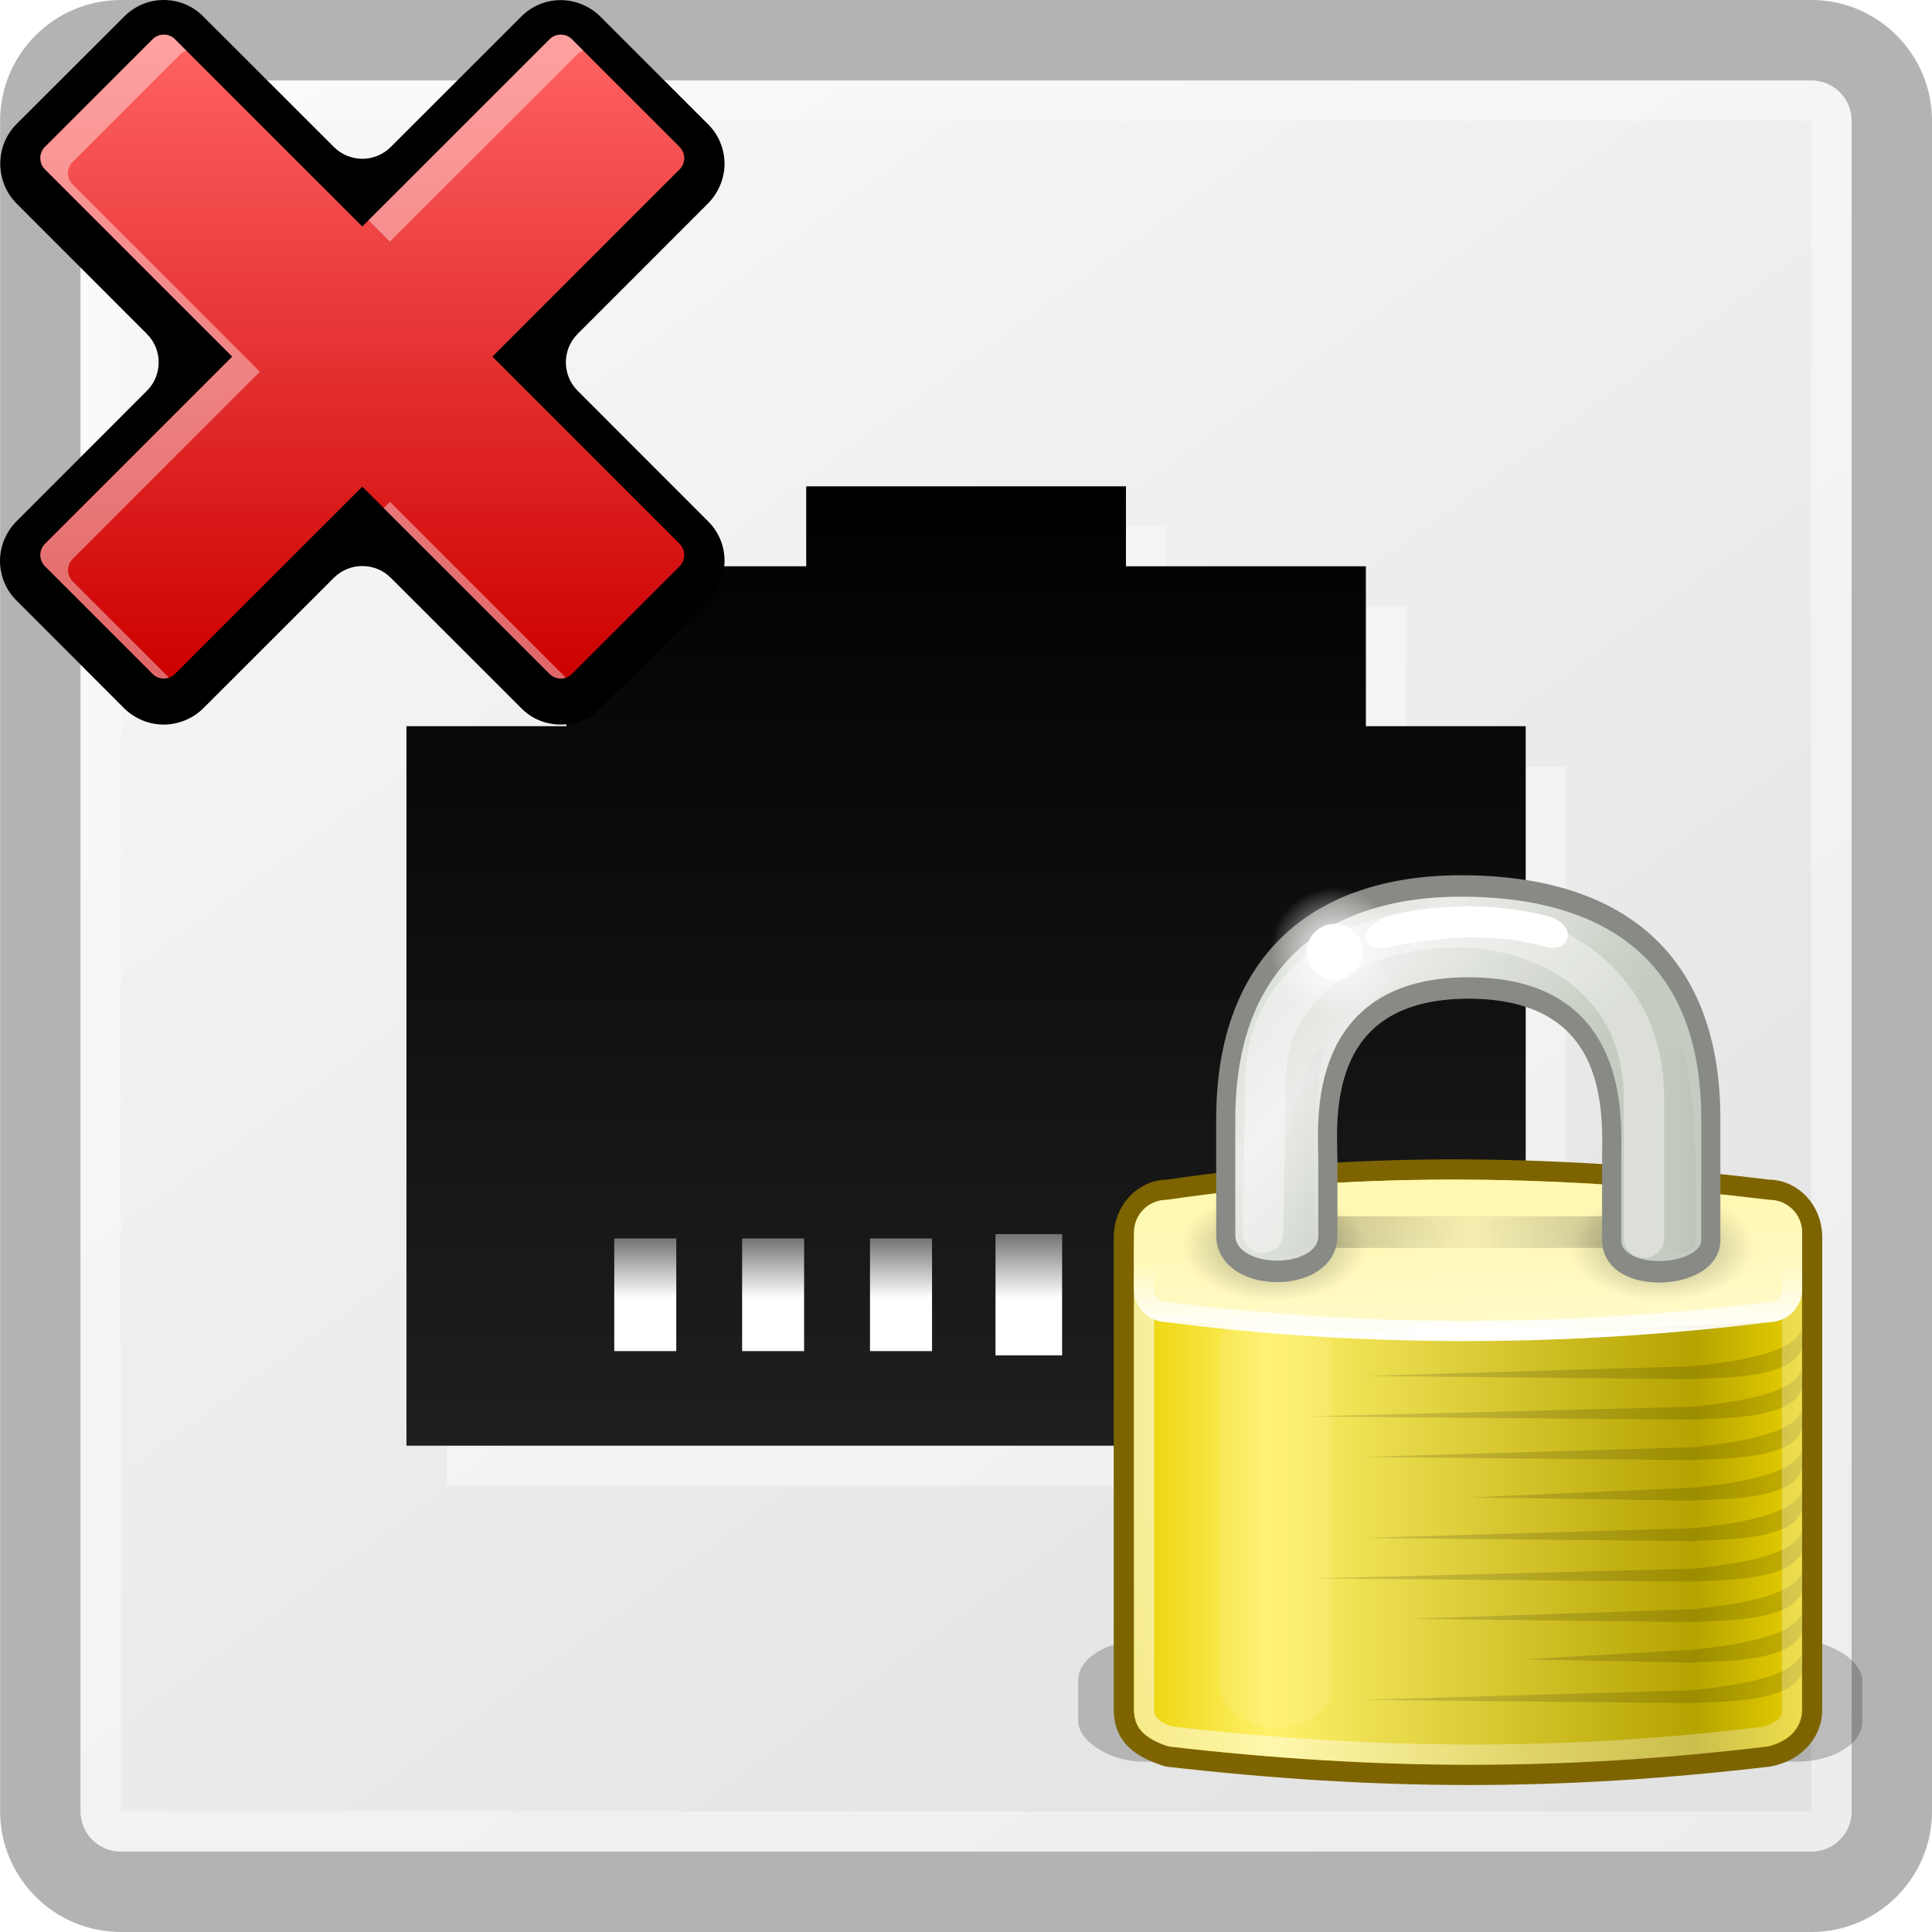 <?xml version="1.0" encoding="UTF-8" standalone="no"?>
<!-- Created with Inkscape (http://www.inkscape.org/) -->

<svg
   xmlns:dc="http://purl.org/dc/elements/1.1/"
   xmlns:cc="http://creativecommons.org/ns#"
   xmlns:rdf="http://www.w3.org/1999/02/22-rdf-syntax-ns#"
   xmlns:svg="http://www.w3.org/2000/svg"
   xmlns="http://www.w3.org/2000/svg"
   xmlns:xlink="http://www.w3.org/1999/xlink"
   xmlns:sodipodi="http://sodipodi.sourceforge.net/DTD/sodipodi-0.dtd"
   xmlns:inkscape="http://www.inkscape.org/namespaces/inkscape"
   version="1.1"
   width="48"
   height="48"
   id="svg9587"
   inkscape:version="0.48.1 r9760"
   sodipodi:docname="userLocked.svg">
  <sodipodi:namedview
     pagecolor="#ffffff"
     bordercolor="#666666"
     borderopacity="1"
     objecttolerance="10"
     gridtolerance="10"
     guidetolerance="10"
     inkscape:pageopacity="0"
     inkscape:pageshadow="2"
     inkscape:window-width="640"
     inkscape:window-height="480"
     id="namedview58"
     showgrid="false"
     inkscape:zoom="5.875"
     inkscape:cx="24"
     inkscape:cy="23.687478"
     inkscape:window-x="0"
     inkscape:window-y="26"
     inkscape:window-maximized="0"
     inkscape:current-layer="svg9587" />
  <defs
     id="defs9589">
    <linearGradient
       x1="41.832"
       y1="48.541"
       x2="6.173"
       y2="-0.54"
       id="linearGradient2813"
       xlink:href="#SVGID_1_"
       gradientUnits="userSpaceOnUse" />
    <linearGradient
       x1="41.832"
       y1="48.541"
       x2="6.173"
       y2="-0.54"
       id="SVGID_1_"
       gradientUnits="userSpaceOnUse">
      <stop
         id="stop248"
         style="stop-color:#9b9b9b;stop-opacity:1"
         offset="0" />
      <stop
         id="stop250"
         style="stop-color:#ececec;stop-opacity:1"
         offset="1" />
    </linearGradient>
    <linearGradient
       x1="24.002"
       y1="35.918"
       x2="24.002"
       y2="12.084"
       id="linearGradient2743"
       xlink:href="#path3499_1_"
       gradientUnits="userSpaceOnUse" />
    <linearGradient
       x1="24.002"
       y1="35.918"
       x2="24.002"
       y2="12.084"
       id="path3499_1_"
       gradientUnits="userSpaceOnUse">
      <stop
         id="stop265"
         style="stop-color:#1f1f1f;stop-opacity:1"
         offset="0" />
      <stop
         id="stop267"
         style="stop-color:#000000;stop-opacity:1"
         offset="1" />
    </linearGradient>
    <linearGradient
       x1="22.385"
       y1="33.567"
       x2="22.385"
       y2="30.769"
       id="linearGradient2803"
       xlink:href="#rect3503_2_"
       gradientUnits="userSpaceOnUse" />
    <linearGradient
       x1="22.385"
       y1="33.567"
       x2="22.385"
       y2="30.769"
       id="rect3503_2_"
       gradientUnits="userSpaceOnUse">
      <stop
         id="stop273"
         style="stop-color:#ffffff;stop-opacity:1"
         offset="0.472" />
      <stop
         id="stop275"
         style="stop-color:#737373;stop-opacity:1"
         offset="1" />
    </linearGradient>
    <linearGradient
       x1="28.738"
       y1="33.673"
       x2="28.738"
       y2="30.661"
       id="linearGradient2800"
       xlink:href="#rect3505_1_"
       gradientUnits="userSpaceOnUse" />
    <linearGradient
       x1="28.738"
       y1="33.673"
       x2="28.738"
       y2="30.661"
       id="rect3505_1_"
       gradientUnits="userSpaceOnUse">
      <stop
         id="stop279"
         style="stop-color:#ffffff;stop-opacity:1"
         offset="0.472" />
      <stop
         id="stop281"
         style="stop-color:#737373;stop-opacity:1"
         offset="1" />
    </linearGradient>
    <linearGradient
       x1="25.56"
       y1="33.673"
       x2="25.56"
       y2="30.661"
       id="linearGradient2797"
       xlink:href="#rect3507_1_"
       gradientUnits="userSpaceOnUse" />
    <linearGradient
       x1="25.56"
       y1="33.673"
       x2="25.56"
       y2="30.661"
       id="rect3507_1_"
       gradientUnits="userSpaceOnUse">
      <stop
         id="stop285"
         style="stop-color:#ffffff;stop-opacity:1"
         offset="0.472" />
      <stop
         id="stop287"
         style="stop-color:#737373;stop-opacity:1"
         offset="1" />
    </linearGradient>
    <linearGradient
       x1="19.207"
       y1="33.567"
       x2="19.207"
       y2="30.769"
       id="linearGradient2794"
       xlink:href="#rect3509_1_"
       gradientUnits="userSpaceOnUse" />
    <linearGradient
       x1="19.207"
       y1="33.567"
       x2="19.207"
       y2="30.769"
       id="rect3509_1_"
       gradientUnits="userSpaceOnUse">
      <stop
         id="stop291"
         style="stop-color:#ffffff;stop-opacity:1"
         offset="0.472" />
      <stop
         id="stop293"
         style="stop-color:#737373;stop-opacity:1"
         offset="1" />
    </linearGradient>
    <linearGradient
       x1="16.032"
       y1="33.567"
       x2="16.032"
       y2="30.769"
       id="linearGradient2791"
       xlink:href="#rect3503_3_"
       gradientUnits="userSpaceOnUse" />
    <linearGradient
       x1="16.032"
       y1="33.567"
       x2="16.032"
       y2="30.769"
       id="rect3503_3_"
       gradientUnits="userSpaceOnUse">
      <stop
         id="stop297"
         style="stop-color:#ffffff;stop-opacity:1"
         offset="0.472" />
      <stop
         id="stop299"
         style="stop-color:#737373;stop-opacity:1"
         offset="1" />
    </linearGradient>
    <linearGradient
       x1="31.916"
       y1="33.673"
       x2="31.916"
       y2="30.661"
       id="linearGradient2788"
       xlink:href="#rect3512_1_"
       gradientUnits="userSpaceOnUse" />
    <linearGradient
       x1="31.916"
       y1="33.673"
       x2="31.916"
       y2="30.661"
       id="rect3512_1_"
       gradientUnits="userSpaceOnUse">
      <stop
         id="stop303"
         style="stop-color:#ffffff;stop-opacity:1"
         offset="0.472" />
      <stop
         id="stop305"
         style="stop-color:#737373;stop-opacity:1"
         offset="1" />
    </linearGradient>
    <linearGradient
       x1="9.001"
       y1="0.86"
       x2="9.001"
       y2="16.859"
       id="linearGradient2752"
       xlink:href="#SVGID_2_"
       gradientUnits="userSpaceOnUse" />
    <linearGradient
       x1="9.001"
       y1="0.86"
       x2="9.001"
       y2="16.859"
       id="SVGID_2_"
       gradientUnits="userSpaceOnUse">
      <stop
         id="stop312"
         style="stop-color:#ff6363;stop-opacity:1"
         offset="0" />
      <stop
         id="stop314"
         style="stop-color:#cc0000;stop-opacity:1"
         offset="1" />
    </linearGradient>
    <linearGradient
       inkscape:collect="always"
       id="linearGradient6227">
      <stop
         style="stop-color:#000000;stop-opacity:1;"
         offset="0"
         id="stop6229" />
      <stop
         style="stop-color:#000000;stop-opacity:0;"
         offset="1"
         id="stop6231" />
    </linearGradient>
    <linearGradient
       id="linearGradient6215">
      <stop
         id="stop6217"
         offset="0"
         style="stop-color:#ead200;stop-opacity:1;" />
      <stop
         style="stop-color:#fff16a;stop-opacity:1;"
         offset="0.21"
         id="stop6219" />
      <stop
         id="stop6221"
         offset="0.84"
         style="stop-color:#b5a300;stop-opacity:1;" />
      <stop
         id="stop6223"
         offset="1"
         style="stop-color:#e8d000;stop-opacity:1;" />
    </linearGradient>
    <linearGradient
       id="linearGradient6089">
      <stop
         style="stop-color:#000000;stop-opacity:1;"
         offset="0"
         id="stop6091" />
      <stop
         id="stop6097"
         offset="0.5"
         style="stop-color:#000000;stop-opacity:0.172;" />
      <stop
         style="stop-color:#000000;stop-opacity:1;"
         offset="1"
         id="stop6093" />
    </linearGradient>
    <linearGradient
       inkscape:collect="always"
       id="linearGradient6075">
      <stop
         style="stop-color:#000000;stop-opacity:1;"
         offset="0"
         id="stop6077" />
      <stop
         style="stop-color:#000000;stop-opacity:0;"
         offset="1"
         id="stop6079" />
    </linearGradient>
    <linearGradient
       inkscape:collect="always"
       id="linearGradient6057">
      <stop
         style="stop-color:#ffffff;stop-opacity:1;"
         offset="0"
         id="stop6059" />
      <stop
         style="stop-color:#ffffff;stop-opacity:0;"
         offset="1"
         id="stop6061" />
    </linearGradient>
    <linearGradient
       id="linearGradient5881">
      <stop
         id="stop5883"
         offset="0"
         style="stop-color:#fffac7;stop-opacity:1;" />
      <stop
         style="stop-color:#fff8b2;stop-opacity:1;"
         offset="1"
         id="stop5885" />
    </linearGradient>
    <linearGradient
       id="linearGradient9845">
      <stop
         id="stop9847"
         offset="0"
         style="stop-color:#ffffff;stop-opacity:1;" />
      <stop
         id="stop9849"
         offset="1"
         style="stop-color:#ffffff;stop-opacity:0.495;" />
    </linearGradient>
    <linearGradient
       id="linearGradient10591">
      <stop
         id="stop10593"
         offset="0"
         style="stop-color:#cad0c6;stop-opacity:1;" />
      <stop
         style="stop-color:#eaece9;stop-opacity:1;"
         offset="0.5"
         id="stop10599" />
      <stop
         id="stop10595"
         offset="1"
         style="stop-color:#c5cbc0;stop-opacity:1;" />
    </linearGradient>
    <linearGradient
       id="linearGradient12071"
       inkscape:collect="always">
      <stop
         id="stop12073"
         offset="0"
         style="stop-color:#ffffff;stop-opacity:1;" />
      <stop
         id="stop12075"
         offset="1"
         style="stop-color:#ffffff;stop-opacity:0;" />
    </linearGradient>
    <filter
       inkscape:collect="always"
       x="-0.494"
       width="1.988"
       y="-0.082"
       height="1.165"
       id="filter5957">
      <feGaussianBlur
         inkscape:collect="always"
         stdDeviation="0.699"
         id="feGaussianBlur5959" />
    </filter>
    <filter
       inkscape:collect="always"
       x="-0.075"
       width="1.15"
       y="-0.472"
       height="1.944"
       id="filter6051">
      <feGaussianBlur
         inkscape:collect="always"
         stdDeviation="1.415"
         id="feGaussianBlur6053" />
    </filter>
    <filter
       inkscape:collect="always"
       x="-0.141"
       width="1.283"
       y="-1.522"
       height="4.044"
       id="filter6171">
      <feGaussianBlur
         inkscape:collect="always"
         stdDeviation="1.189"
         id="feGaussianBlur6173" />
    </filter>
    <filter
       inkscape:collect="always"
       x="-0.242"
       width="1.485"
       y="-0.048"
       height="1.095"
       id="filter6251">
      <feGaussianBlur
         inkscape:collect="always"
         stdDeviation="0.244"
         id="feGaussianBlur6253" />
    </filter>
    <filter
       inkscape:collect="always"
       x="-0.085"
       width="1.17"
       y="-0.414"
       height="1.827"
       id="filter6328">
      <feGaussianBlur
         inkscape:collect="always"
         stdDeviation="0.425"
         id="feGaussianBlur6330" />
    </filter>
    <filter
       inkscape:collect="always"
       id="filter5745">
      <feGaussianBlur
         inkscape:collect="always"
         stdDeviation="0.836"
         id="feGaussianBlur5747" />
    </filter>
    <linearGradient
       id="linearGradient4783">
      <stop
         style="stop-color:#000000;stop-opacity:1"
         offset="0"
         id="stop4785" />
      <stop
         style="stop-color:#000000;stop-opacity:0;"
         offset="1"
         id="stop4787" />
    </linearGradient>
    <linearGradient
       id="linearGradient4693">
      <stop
         style="stop-color:#555753;stop-opacity:1"
         offset="0"
         id="stop4695" />
      <stop
         id="stop4701"
         offset="0.301"
         style="stop-color:#babdb6;stop-opacity:1" />
      <stop
         style="stop-color:#eeeeec;stop-opacity:1"
         offset="0.48"
         id="stop3408" />
      <stop
         id="stop4699"
         offset="0.643"
         style="stop-color:#ffffff;stop-opacity:1" />
      <stop
         style="stop-color:#555753;stop-opacity:1"
         offset="1"
         id="stop4697" />
    </linearGradient>
    <linearGradient
       id="linearGradient2702">
      <stop
         style="stop-color:#555753;stop-opacity:1"
         offset="0"
         id="stop2704" />
      <stop
         id="stop2706"
         offset="0.641"
         style="stop-color:#babdb6;stop-opacity:1" />
      <stop
         style="stop-color:#888a85;stop-opacity:1"
         offset="0.851"
         id="stop2708" />
      <stop
         style="stop-color:#555753;stop-opacity:1"
         offset="1"
         id="stop2710" />
    </linearGradient>
    <linearGradient
       id="linearGradient3396">
      <stop
         id="stop3398"
         offset="0"
         style="stop-color:#ffffff;stop-opacity:1;" />
      <stop
         style="stop-color:#babdb6;stop-opacity:1"
         offset="0.142"
         id="stop3404" />
      <stop
         id="stop3406"
         offset="0.889"
         style="stop-color:#d3d7cf;stop-opacity:1" />
      <stop
         id="stop3400"
         offset="1"
         style="stop-color:#ffffff;stop-opacity:1" />
    </linearGradient>
    <linearGradient
       id="linearGradient2699">
      <stop
         id="stop2701"
         offset="0"
         style="stop-color:#97bf60;stop-opacity:1" />
      <stop
         id="stop2703"
         offset="1"
         style="stop-color:#51751e;stop-opacity:1" />
    </linearGradient>
    <linearGradient
       id="linearGradient2740">
      <stop
         id="stop2742"
         offset="0"
         style="stop-color:#888a85;stop-opacity:1" />
      <stop
         id="stop2744"
         offset="1"
         style="stop-color:#888a85;stop-opacity:0;" />
    </linearGradient>
    <clipPath
       id="clipPath3519"
       clipPathUnits="userSpaceOnUse">
      <path
         style="fill:#000000;fill-opacity:1;stroke:none;stroke-width:1;stroke-linecap:square;stroke-linejoin:miter;stroke-miterlimit:4;stroke-dashoffset:0.361;stroke-opacity:1;display:inline;enable-background:new"
         d="M 49.053,377.918 C 48.342,377.991 47.713,378.41 47.373,379.039 L 33.093,405.421 C 32.921,405.746 32.838,406.094 32.844,406.448 C 32.844,406.459 32.843,406.469 32.844,406.479 L 32.844,409.466 L 32.844,409.777 L 32.906,409.777 C 32.951,410.037 33.015,410.29 33.155,410.524 C 33.543,411.173 34.234,411.577 34.99,411.582 L 255.853,411.582 C 256.619,411.583 257.33,411.182 257.72,410.524 C 257.858,410.292 257.926,410.035 257.969,409.777 C 258.018,409.486 258.031,408.906 258.031,408.906 L 258.031,406.821 C 258.031,406.329 257.996,405.834 257.751,405.39 L 242.911,379.007 C 242.522,378.327 241.796,377.911 241.013,377.918 L 49.271,377.918 C 49.198,377.915 49.126,377.915 49.053,377.918 z"
         id="path3521"
         sodipodi:nodetypes="cccsccccsccsscsccccc" />
    </clipPath>
    <linearGradient
       y2="75.624"
       x2="305.5"
       y1="83.375"
       x1="305.5"
       gradientUnits="userSpaceOnUse"
       id="linearGradient10041"
       xlink:href="#linearGradient3832"
       inkscape:collect="always" />
    <linearGradient
       id="linearGradient3832"
       inkscape:collect="always">
      <stop
         id="stop3834"
         offset="0"
         style="stop-color:#babdb6;stop-opacity:1;" />
      <stop
         id="stop3836"
         offset="1"
         style="stop-color:#babdb6;stop-opacity:0;" />
    </linearGradient>
    <linearGradient
       inkscape:collect="always"
       xlink:href="#linearGradient6215"
       id="linearGradient4287"
       gradientUnits="userSpaceOnUse"
       gradientTransform="matrix(0.972,0,0,1.13,2.185,-5.939)"
       x1="6.727"
       y1="32.162"
       x2="40.938"
       y2="32.162" />
    <linearGradient
       inkscape:collect="always"
       xlink:href="#linearGradient9845"
       id="linearGradient4289"
       gradientUnits="userSpaceOnUse"
       gradientTransform="matrix(0.969,0,0,1.118,2.262,-4.095)"
       x1="10.907"
       y1="25.002"
       x2="30.875"
       y2="36.127" />
    <linearGradient
       inkscape:collect="always"
       xlink:href="#linearGradient5881"
       id="linearGradient4291"
       gradientUnits="userSpaceOnUse"
       gradientTransform="matrix(0.971,0,0,1.5,2.205,-7.5)"
       x1="24.875"
       y1="21"
       x2="24.75"
       y2="17" />
    <radialGradient
       inkscape:collect="always"
       xlink:href="#linearGradient6075"
       id="radialGradient4293"
       gradientUnits="userSpaceOnUse"
       gradientTransform="matrix(1,0,0,0.585,0,8.432)"
       cx="15.938"
       cy="20.312"
       fx="15.938"
       fy="20.312"
       r="3.312" />
    <radialGradient
       inkscape:collect="always"
       xlink:href="#linearGradient6075"
       id="radialGradient4295"
       gradientUnits="userSpaceOnUse"
       gradientTransform="matrix(1,0,0,0.585,0,8.432)"
       cx="15.938"
       cy="20.312"
       fx="15.938"
       fy="20.312"
       r="3.312" />
    <linearGradient
       inkscape:collect="always"
       xlink:href="#linearGradient6089"
       id="linearGradient4297"
       gradientUnits="userSpaceOnUse"
       gradientTransform="translate(0,-0.5)"
       x1="17.188"
       y1="20.094"
       x2="34"
       y2="20.094" />
    <linearGradient
       inkscape:collect="always"
       xlink:href="#linearGradient10591"
       id="linearGradient4299"
       gradientUnits="userSpaceOnUse"
       gradientTransform="translate(0,-1.926)"
       x1="10.651"
       y1="2.914"
       x2="27.192"
       y2="17.47" />
    <linearGradient
       inkscape:collect="always"
       xlink:href="#linearGradient6227"
       id="linearGradient4301"
       gradientUnits="userSpaceOnUse"
       gradientTransform="translate(1.682,1.125)"
       x1="35.005"
       y1="14.85"
       x2="33.004"
       y2="14.85" />
    <linearGradient
       inkscape:collect="always"
       xlink:href="#linearGradient6227"
       id="linearGradient4303"
       gradientUnits="userSpaceOnUse"
       gradientTransform="translate(-19.533,1.744)"
       x1="32.128"
       y1="13.789"
       x2="35.021"
       y2="13.789" />
    <linearGradient
       inkscape:collect="always"
       xlink:href="#linearGradient12071"
       id="linearGradient4305"
       gradientUnits="userSpaceOnUse"
       gradientTransform="matrix(0.97,0,0,0.952,2.227,4.034)"
       x1="21.942"
       y1="21.551"
       x2="21.942"
       y2="18.038" />
    <radialGradient
       inkscape:collect="always"
       xlink:href="#linearGradient6057"
       id="radialGradient4307"
       gradientUnits="userSpaceOnUse"
       cx="18.031"
       cy="6.281"
       fx="18.031"
       fy="6.281"
       r="3.182" />
  </defs>
  <g
     id="layer1">
    <g
       id="g240"
       style="opacity:0.3">
      <path
         d="m 45.003,0 -42,0 c -1.655,0 -3,1.345 -3,3 l 0,42 c 0,1.655 1.345,3 3,3 l 42,0 C 46.655,48 48,46.655 48,45 L 48,3 C 48,1.346 46.655,0 45.003,0 z m 0.999,45.001 c 0,0.553 -0.447,1 -1,1 l -42,0 c -0.552,0 -1,-0.447 -1,-1 L 2.002,3 c 0,-0.552 0.448,-1 1,-1 l 42,0 c 0.553,0 1,0.448 1,1 l 0,42.001 z"
         id="path242" />
    </g>
    <path
       d="m 46.002,45.001 c 0,0.553 -0.447,1 -1,1 l -42,0 c -0.552,0 -1,-0.447 -1,-1 L 2.002,3 c 0,-0.552 0.448,-1 1,-1 l 42,0 c 0.553,0 1,0.448 1,1 l 0,42.001 z"
       id="path252"
       style="opacity:0.3;fill:url(#linearGradient2813)" />
    <g
       id="g257"
       style="opacity:0.4">
      <path
         d="m 45.002,2 -42,0 c -0.552,0 -1,0.448 -1,1 l 0,42.001 c 0,0.553 0.448,1 1,1 l 42,0 c 0.553,0 1,-0.447 1,-1 L 46.002,3 c 0,-0.552 -0.447,-1 -1,-1 z m 0,43.002 -42,0 L 3.003,3 l 41.999,0 0,42.002 z"
         id="path259"
         style="fill:#ffffff" />
    </g>
    <path
       d="m 21.03,13.083 0,1.986 -5.958,0 0,3.973 -3.974,0 0,17.876 27.808,0 0,-17.876 -3.971,0 0,-3.973 -5.961,0 0,-1.986 -7.944,0 0,0 z"
       id="path3499_3_"
       style="opacity:0.4;fill:#ffffff" />
    <path
       d="m 20.03,12.083 0,1.986 -5.958,0 0,3.973 -3.974,0 0,17.876 27.808,0 0,-17.876 -3.971,0 0,-3.973 -5.961,0 0,-1.986 -7.944,0 0,0 z"
       id="path3499_2_"
       style="fill:url(#linearGradient2743)" />
    <rect
       width="1.541"
       height="2.799"
       x="21.615"
       y="30.769"
       id="rect3503_4_"
       style="fill:url(#linearGradient2803)" />
    <rect
       width="1.657"
       height="3.012"
       x="27.91"
       y="30.661"
       id="rect3505_2_"
       style="fill:url(#linearGradient2800)" />
    <rect
       width="1.655"
       height="3.012"
       x="24.733"
       y="30.661"
       id="rect3507_2_"
       style="fill:url(#linearGradient2797)" />
    <rect
       width="1.54"
       height="2.799"
       x="18.438"
       y="30.769"
       id="rect3509_2_"
       style="fill:url(#linearGradient2794)" />
    <rect
       width="1.541"
       height="2.799"
       x="15.261"
       y="30.769"
       id="rect3503_1_"
       style="fill:url(#linearGradient2791)" />
    <rect
       width="1.654"
       height="3.012"
       x="31.089"
       y="30.661"
       id="rect3512_2_"
       style="fill:url(#linearGradient2788)" />
    <path
       d="m 13.932,18.002 c -0.372,0 -0.722,-0.144 -0.979,-0.405 L 9.709,14.355 C 9.514,14.16 9.259,14.063 9.002,14.063 c -0.255,0 -0.512,0.097 -0.707,0.292 l -3.242,3.24 C 4.8,17.85 4.432,18.002 4.068,18.002 3.704,18.002 3.357,17.86 3.09,17.603 L 0.409,14.918 C 0.15,14.666 0,14.302 0,13.932 c 0,-0.36 0.154,-0.726 0.409,-0.98 l 3.24,-3.242 c 0.391,-0.39 0.391,-1.023 0,-1.414 l -3.238,-3.24 c -0.536,-0.541 -0.54,-1.426 -0.006,-1.968 L 3.083,0.414 C 3.349,0.146 3.698,0 4.068,0 4.444,0 4.794,0.148 5.057,0.416 l 3.238,3.235 c 0.195,0.195 0.452,0.294 0.707,0.294 0.257,0 0.512,-0.099 0.707,-0.294 L 12.949,0.414 c 0.252,-0.261 0.614,-0.411 0.982,-0.411 0.366,0 0.726,0.15 0.987,0.411 l 2.672,2.672 c 0.261,0.252 0.411,0.617 0.411,0.984 0,0.362 -0.154,0.728 -0.409,0.983 l -3.24,3.242 c -0.391,0.391 -0.391,1.024 0,1.414 L 17.59,12.949 c 0.265,0.263 0.411,0.612 0.411,0.982 0,0.378 -0.142,0.719 -0.409,0.985 l -2.672,2.676 c -0.267,0.268 -0.608,0.41 -0.988,0.41 l 0,0 z"
       id="path309" />
    <path
       d="m 12.233,8.86 4.652,-4.653 c 0.073,-0.073 0.115,-0.175 0.115,-0.278 0,-0.103 -0.042,-0.205 -0.115,-0.279 L 14.21,0.976 C 14.137,0.902 14.035,0.861 13.932,0.861 c -0.104,0 -0.206,0.041 -0.278,0.115 L 9.001,5.628 4.348,0.976 C 4.195,0.822 3.946,0.822 3.791,0.976 L 1.117,3.649 c -0.154,0.154 -0.154,0.404 0,0.558 l 4.653,4.653 L 1.117,13.512 c -0.073,0.073 -0.115,0.175 -0.115,0.278 0,0.103 0.042,0.205 0.115,0.278 l 2.675,2.675 c 0.073,0.073 0.175,0.115 0.278,0.115 0.104,0 0.206,-0.042 0.278,-0.115 l 4.653,-4.652 4.653,4.652 c 0.074,0.074 0.173,0.115 0.278,0.115 0.105,0 0.204,-0.041 0.278,-0.115 l 2.675,-2.675 C 16.959,13.994 17,13.895 17,13.79 17,13.685 16.959,13.586 16.885,13.512 L 12.233,8.86 z"
       id="path316"
       style="fill:url(#linearGradient2752)" />
    <g
       id="g320"
       style="opacity:0.4">
      <path
         d="M 6.457,9.235 1.805,4.582 C 1.651,4.429 1.651,4.179 1.805,4.024 L 4.479,1.35 C 4.523,1.306 4.577,1.278 4.632,1.259 L 4.348,0.976 C 4.195,0.822 3.946,0.822 3.791,0.976 L 1.117,3.65 c -0.154,0.154 -0.154,0.404 0,0.557 L 5.77,8.86 1.117,13.513 c -0.073,0.073 -0.115,0.175 -0.115,0.278 0,0.103 0.042,0.205 0.115,0.278 l 2.675,2.675 c 0.073,0.073 0.175,0.115 0.278,0.115 0.043,0 0.084,-0.011 0.125,-0.025 l -2.39,-2.39 C 1.732,14.371 1.69,14.269 1.69,14.166 c 0,-0.103 0.042,-0.205 0.115,-0.278 L 6.457,9.235 z M 14.211,0.976 C 14.138,0.902 14.036,0.861 13.933,0.861 c -0.104,0 -0.206,0.042 -0.278,0.115 L 9.157,5.472 9.688,6.003 14.341,1.351 C 14.383,1.308 14.437,1.28 14.494,1.26 L 14.211,0.976 z m -4.679,11.647 4.122,4.121 c 0.074,0.074 0.173,0.115 0.278,0.115 0.043,0 0.085,-0.011 0.125,-0.024 L 9.688,12.467 9.532,12.623 z"
         id="path322"
         style="fill:#ffffff" />
    </g>
  </g>
  <g
     id="g256"
     style="display:inline;enable-background:new"
     transform="translate(1205.318,266.959)" />
  <g
     id="g4021"
     style="display:inline;enable-background:new"
     transform="translate(607.34,607.735)" />
  <g
     id="g4445"
     style="display:inline;enable-background:new"
     transform="translate(792.318,174.713)" />
  <g
     id="g5542"
     style="display:inline;enable-background:new"
     transform="translate(820.921,403.228)" />
  <g
     id="g11680"
     transform="matrix(1,0,0,0.724,-294.548,53.071)"
     style="opacity:0.472;display:inline;enable-background:new" />
  <g
     id="layer1-2"
     inkscape:label="Layer 1"
     transform="matrix(0.503,0,0,0.503,23.646,20.756)">
    <rect
       transform="matrix(1.026,0,0,1,-0.166,0)"
       ry="1.975"
       rx="3.171"
       y="39.75"
       x="6.25"
       height="6"
       width="37.75"
       id="rect5961"
       style="opacity:0.459;color:#000000;fill:#000000;fill-opacity:1;fill-rule:evenodd;stroke:none;stroke-width:1;marker:none;visibility:visible;display:inline;overflow:visible;filter:url(#filter6051);enable-background:accumulate" />
    <path
       sodipodi:nodetypes="ccccccccc"
       id="rect1314"
       d="m 10.671,17.5 c 9.795,-1.443 19.693,-1.219 29.654,0 1.203,0 2.171,1.044 2.171,2.34 l 0,23.32 c 0,1.296 -1.031,2.152 -2.171,2.34 -10.327,1.209 -19.182,1.199 -29.654,0 C 9.281,45.062 8.5,44.456 8.5,43.16 l 0,-23.32 C 8.5,18.544 9.468,17.5 10.671,17.5 z"
       style="fill:url(#linearGradient4287);fill-opacity:1;fill-rule:evenodd;stroke:#7d6400;stroke-width:1;stroke-linecap:round;stroke-linejoin:round;stroke-miterlimit:4;stroke-opacity:1;stroke-dashoffset:0"
       inkscape:connector-curvature="0" />
    <g
       id="g4695">
      <path
         style="opacity:0.141;color:#000000;fill:#000000;fill-opacity:1;fill-rule:evenodd;stroke:none;stroke-width:1;marker:none;visibility:visible;display:inline;overflow:visible;enable-background:accumulate"
         d="m 41.94,24.445 c -0.398,1.33 -4.534,1.67 -5.302,1.773 0,0 -16.309,0.48 -16.309,0.48 0,0 16.263,0.159 16.263,0.159 0.826,-0.097 5.219,0.103 5.436,-1.706 l -0.088,-0.707 z"
         id="path6193"
         sodipodi:nodetypes="cscscc"
         inkscape:connector-curvature="0" />
      <path
         sodipodi:nodetypes="cscscc"
         id="path4678"
         d="m 41.94,26.445 c -0.398,1.33 -4.534,1.67 -5.302,1.773 0,0 -19.059,0.48 -19.059,0.48 0,0 19.013,0.159 19.013,0.159 0.826,-0.097 5.219,0.103 5.436,-1.706 l -0.088,-0.707 z"
         style="opacity:0.141;color:#000000;fill:#000000;fill-opacity:1;fill-rule:evenodd;stroke:none;stroke-width:1;marker:none;visibility:visible;display:inline;overflow:visible;enable-background:accumulate"
         inkscape:connector-curvature="0" />
      <path
         style="opacity:0.141;color:#000000;fill:#000000;fill-opacity:1;fill-rule:evenodd;stroke:none;stroke-width:1;marker:none;visibility:visible;display:inline;overflow:visible;enable-background:accumulate"
         d="m 41.94,28.445 c -0.398,1.33 -4.534,1.67 -5.302,1.773 0,0 -16.309,0.48 -16.309,0.48 0,0 16.263,0.159 16.263,0.159 0.826,-0.097 5.219,0.103 5.436,-1.706 l -0.088,-0.707 z"
         id="path4680"
         sodipodi:nodetypes="cscscc"
         inkscape:connector-curvature="0" />
      <path
         sodipodi:nodetypes="cscscc"
         id="path4682"
         d="m 41.94,30.445 c -0.398,1.33 -4.534,1.67 -5.302,1.773 0,0 -11.059,0.48 -11.059,0.48 0,0 11.013,0.159 11.013,0.159 0.826,-0.097 5.219,0.103 5.436,-1.706 l -0.088,-0.707 z"
         style="opacity:0.141;color:#000000;fill:#000000;fill-opacity:1;fill-rule:evenodd;stroke:none;stroke-width:1;marker:none;visibility:visible;display:inline;overflow:visible;enable-background:accumulate"
         inkscape:connector-curvature="0" />
      <path
         style="opacity:0.141;color:#000000;fill:#000000;fill-opacity:1;fill-rule:evenodd;stroke:none;stroke-width:1;marker:none;visibility:visible;display:inline;overflow:visible;enable-background:accumulate"
         d="m 41.94,32.445 c -0.398,1.33 -4.534,1.67 -5.302,1.773 0,0 -16.309,0.48 -16.309,0.48 0,0 16.263,0.159 16.263,0.159 0.826,-0.097 5.219,0.103 5.436,-1.706 l -0.088,-0.707 z"
         id="path4684"
         sodipodi:nodetypes="cscscc"
         inkscape:connector-curvature="0" />
      <path
         sodipodi:nodetypes="cscscc"
         id="path4686"
         d="m 41.94,34.445 c -0.398,1.33 -4.534,1.67 -5.302,1.773 0,0 -18.746,0.48 -18.746,0.48 0,0 18.701,0.159 18.701,0.159 0.826,-0.097 5.219,0.103 5.436,-1.706 l -0.088,-0.707 z"
         style="opacity:0.141;color:#000000;fill:#000000;fill-opacity:1;fill-rule:evenodd;stroke:none;stroke-width:1;marker:none;visibility:visible;display:inline;overflow:visible;enable-background:accumulate"
         inkscape:connector-curvature="0" />
      <path
         style="opacity:0.141;color:#000000;fill:#000000;fill-opacity:1;fill-rule:evenodd;stroke:none;stroke-width:1;marker:none;visibility:visible;display:inline;overflow:visible;enable-background:accumulate"
         d="m 41.94,36.445 c -0.398,1.33 -4.534,1.67 -5.302,1.773 0,0 -13.996,0.48 -13.996,0.48 0,0 13.951,0.159 13.951,0.159 0.826,-0.097 5.219,0.103 5.436,-1.706 l -0.088,-0.707 z"
         id="path4688"
         sodipodi:nodetypes="cscscc"
         inkscape:connector-curvature="0" />
      <path
         sodipodi:nodetypes="cscscc"
         id="path4690"
         d="m 41.94,38.445 c -0.398,1.33 -4.534,1.67 -5.302,1.773 0,0 -8.434,0.48 -8.434,0.48 0,0 8.388,0.159 8.388,0.159 0.826,-0.097 5.219,0.103 5.436,-1.706 l -0.088,-0.707 z"
         style="opacity:0.141;color:#000000;fill:#000000;fill-opacity:1;fill-rule:evenodd;stroke:none;stroke-width:1;marker:none;visibility:visible;display:inline;overflow:visible;enable-background:accumulate"
         inkscape:connector-curvature="0" />
      <path
         style="opacity:0.141;color:#000000;fill:#000000;fill-opacity:1;fill-rule:evenodd;stroke:none;stroke-width:1;marker:none;visibility:visible;display:inline;overflow:visible;enable-background:accumulate"
         d="m 41.94,40.445 c -0.398,1.33 -4.534,1.67 -5.302,1.773 0,0 -16.309,0.48 -16.309,0.48 0,0 16.263,0.159 16.263,0.159 0.826,-0.097 5.219,0.103 5.436,-1.706 l -0.088,-0.707 z"
         id="path4692"
         sodipodi:nodetypes="cscscc"
         inkscape:connector-curvature="0" />
    </g>
    <path
       sodipodi:nodetypes="ccccccccc"
       id="rect6903"
       d="m 10.75,18.995 29.505,0 c 0.692,0 1.25,0.586 1.25,1.314 l 0,22.876 c 0,0.728 -0.495,1.064 -1.25,1.314 -9.647,1.204 -19.17,1.201 -29.505,0 C 10.057,44.25 9.5,43.914 9.5,43.186 l 0,-22.876 c 0,-0.728 0.557,-1.314 1.25,-1.314 z"
       style="fill:none;stroke:url(#linearGradient4289);stroke-width:1;stroke-linecap:round;stroke-linejoin:round;stroke-miterlimit:4;stroke-opacity:0.601;stroke-dashoffset:0"
       inkscape:connector-curvature="0" />
    <path
       sodipodi:nodetypes="ccccccccc"
       id="rect1460"
       d="m 10.608,18 c 9.929,-1.461 19.858,-1.201 29.788,0 0.891,0 1.608,0.717 1.608,1.608 l 0,2.785 C 42.003,23.283 41.286,24 40.395,24 30.034,24.69 20.5,24.444 10.608,24 9.717,24 9,23.283 9,22.392 l 0,-2.785 C 9,18.717 9.717,18 10.608,18 z"
       style="color:#000000;fill:url(#linearGradient4291);fill-opacity:1;fill-rule:evenodd;stroke:none;stroke-width:2;marker:none;visibility:visible;display:inline;overflow:visible"
       inkscape:connector-curvature="0" />
    <path
       transform="matrix(1.387,0,0,1.387,-6.169,-7.863)"
       d="m 19.25,20.312 c 0,1.07 -1.483,1.938 -3.312,1.938 -1.829,0 -3.312,-0.867 -3.312,-1.938 0,-1.07 1.483,-1.938 3.312,-1.938 1.829,0 3.312,0.867 3.312,1.938 z"
       sodipodi:ry="1.9375"
       sodipodi:rx="3.3125"
       sodipodi:cy="20.3125"
       sodipodi:cx="15.9375"
       id="path6073"
       style="opacity:0.365;color:#000000;fill:url(#radialGradient4293);fill-opacity:1;fill-rule:evenodd;stroke:none;stroke-width:1;marker:none;visibility:visible;display:inline;overflow:visible;enable-background:accumulate"
       sodipodi:type="arc" />
    <path
       sodipodi:type="arc"
       style="opacity:0.347;color:#000000;fill:url(#radialGradient4295);fill-opacity:1;fill-rule:evenodd;stroke:none;stroke-width:1;marker:none;visibility:visible;display:inline;overflow:visible;enable-background:accumulate"
       id="path6083"
       sodipodi:cx="15.9375"
       sodipodi:cy="20.3125"
       sodipodi:rx="3.3125"
       sodipodi:ry="1.9375"
       d="m 19.25,20.312 c 0,1.07 -1.483,1.938 -3.312,1.938 -1.829,0 -3.312,-0.867 -3.312,-1.938 0,-1.07 1.483,-1.938 3.312,-1.938 1.829,0 3.312,0.867 3.312,1.938 z"
       transform="matrix(1.387,0,0,1.387,12.956,-7.863)" />
    <rect
       ry="0.781"
       rx="0.781"
       y="18.812"
       x="17.188"
       height="1.562"
       width="16.812"
       id="rect6087"
       style="opacity:0.482;color:#000000;fill:url(#linearGradient4297);fill-opacity:1;fill-rule:evenodd;stroke:none;stroke-width:1;marker:none;visibility:visible;display:inline;overflow:visible;filter:url(#filter6171);enable-background:accumulate" />
    <g
       transform="matrix(0.892,0,0,1,4.043,-0.492)"
       inkscape:r_cy="true"
       inkscape:r_cx="true"
       id="g1387">
      <path
         style="fill:url(#linearGradient4299);fill-opacity:1;fill-rule:evenodd;stroke:#888a85;stroke-width:1.059;stroke-linecap:butt;stroke-linejoin:miter;stroke-miterlimit:4;stroke-opacity:1;stroke-dasharray:none"
         d="m 10.64,20.235 0,-5.735 C 10.64,6.63 15.898,2.891 24.02,2.989 32.187,3.088 37.5,6.537 37.5,14.5 l 0,5.985 c 0,1.954 -5.491,2.203 -5.491,0 l 0,-3.985 c 0,-2 0.568,-8.472 -7.932,-8.472 -8.43,0 -7.816,6.512 -7.783,8.464 l 0,3.776 c 0,2.355 -5.654,2.345 -5.654,-0.034 z"
         id="path2086"
         sodipodi:nodetypes="cczcccczccc"
         inkscape:r_cx="true"
         inkscape:r_cy="true"
         inkscape:connector-curvature="0" />
      <path
         inkscape:r_cy="true"
         inkscape:r_cx="true"
         sodipodi:nodetypes="ccccc"
         id="rect1345"
         d="m 34.687,10.837 1.264,0.125 c 0.927,2.823 0.736,9.51 0.736,9.51 -0.062,1.125 -2.031,0.531 -2,0 l 0,-9.635 z"
         style="opacity:0.182;fill:url(#linearGradient4301);fill-opacity:1;fill-rule:evenodd;stroke:none;filter:url(#filter6251)"
         inkscape:connector-curvature="0" />
      <path
         transform="matrix(-1,0,0,1,29.059,-0.619)"
         style="opacity:0.141;fill:url(#linearGradient4303);fill-opacity:1;fill-rule:evenodd;stroke:none;filter:url(#filter6251)"
         d="m 12.927,11.544 0.372,0.169 c 1.72,1.055 2.174,9.378 2.174,9.378 -0.062,1.125 -2.031,0.531 -2,0 0,0 0.378,-6.871 -0.545,-9.547 z"
         id="path6332"
         sodipodi:nodetypes="ccccc"
         inkscape:r_cx="true"
         inkscape:r_cy="true"
         inkscape:connector-curvature="0" />
    </g>
    <path
       sodipodi:nodetypes="cccc"
       id="path5675"
       d="m 15.375,19.625 0.125,-7.5 C 15.5,2.249 34.188,1.449 34.188,13 l 0,6.875"
       style="opacity:0.624;color:#000000;fill:none;stroke:#ffffff;stroke-width:2;stroke-linecap:round;stroke-linejoin:miter;stroke-miterlimit:4;stroke-opacity:1;stroke-dasharray:none;stroke-dashoffset:0;marker:none;visibility:visible;display:inline;overflow:visible;filter:url(#filter5745);enable-background:accumulate"
       inkscape:connector-curvature="0" />
    <path
       sodipodi:nodetypes="ccccccccc"
       id="rect1593"
       d="m 10.664,20.692 29.675,0 c 0.645,0 1.164,0.489 1.164,1.097 l 0,0.662 c 0,0.608 -0.519,1.097 -1.164,1.097 -9.799,1.2 -19.71,1.274 -29.675,0 C 10.019,23.548 9.5,23.059 9.5,22.451 l 0,-0.662 c 0,-0.608 0.519,-1.097 1.164,-1.097 z"
       style="color:#000000;fill:none;stroke:url(#linearGradient4305);stroke-width:1;stroke-linecap:round;stroke-linejoin:round;stroke-miterlimit:4;stroke-opacity:1;stroke-dashoffset:0;marker:none;visibility:visible;display:inline;overflow:visible"
       inkscape:connector-curvature="0" />
    <rect
       transform="matrix(1.972,0,0,1.228,-15.564,-5.303)"
       ry="1.608"
       rx="1.608"
       y="23.226"
       x="14.594"
       height="16.971"
       width="2.828"
       id="rect5887"
       style="opacity:0.294;color:#000000;fill:#ffffff;fill-opacity:1;fill-rule:evenodd;stroke:none;stroke-width:1;marker:none;visibility:visible;display:inline;overflow:visible;filter:url(#filter5957);enable-background:accumulate" />
    <g
       transform="translate(0.884,-0.53)"
       id="g6067">
      <path
         sodipodi:type="arc"
         style="color:#000000;fill:url(#radialGradient4307);fill-opacity:1;fill-rule:evenodd;stroke:none;stroke-width:1;marker:none;visibility:visible;display:inline;overflow:visible;enable-background:accumulate"
         id="path6055"
         sodipodi:cx="18.031223"
         sodipodi:cy="6.2806997"
         sodipodi:rx="3.1819806"
         sodipodi:ry="3.1819806"
         d="m 21.213,6.281 c 0,1.757 -1.425,3.182 -3.182,3.182 -1.757,0 -3.182,-1.425 -3.182,-3.182 0,-1.757 1.425,-3.182 3.182,-3.182 1.757,0 3.182,1.425 3.182,3.182 z" />
      <path
         d="m 21.213,6.281 c 0,1.757 -1.425,3.182 -3.182,3.182 -1.757,0 -3.182,-1.425 -3.182,-3.182 0,-1.757 1.425,-3.182 3.182,-3.182 1.757,0 3.182,1.425 3.182,3.182 z"
         sodipodi:ry="3.1819806"
         sodipodi:rx="3.1819806"
         sodipodi:cy="6.2806997"
         sodipodi:cx="18.031223"
         id="path6065"
         style="color:#000000;fill:#ffffff;fill-opacity:1;fill-rule:evenodd;stroke:none;stroke-width:1;marker:none;visibility:visible;display:inline;overflow:visible;enable-background:accumulate"
         sodipodi:type="arc"
         transform="matrix(0.434,0,0,0.434,10.2,3.553)" />
    </g>
    <path
       sodipodi:nodetypes="cssss"
       id="rect6257"
       d="m 21.716,3.956 c 2.453,-0.59 5.053,-0.628 7.613,0 1.688,0.414 1.233,1.889 0,1.543 -2.533,-0.71 -5.096,-0.52 -7.613,0 -1.779,0.368 -1.639,-1.149 0,-1.543 z"
       style="color:#000000;fill:#ffffff;fill-opacity:1;fill-rule:evenodd;stroke:none;stroke-width:1;marker:none;visibility:visible;display:inline;overflow:visible;filter:url(#filter6328);enable-background:accumulate"
       inkscape:connector-curvature="0" />
  </g>
</svg>
